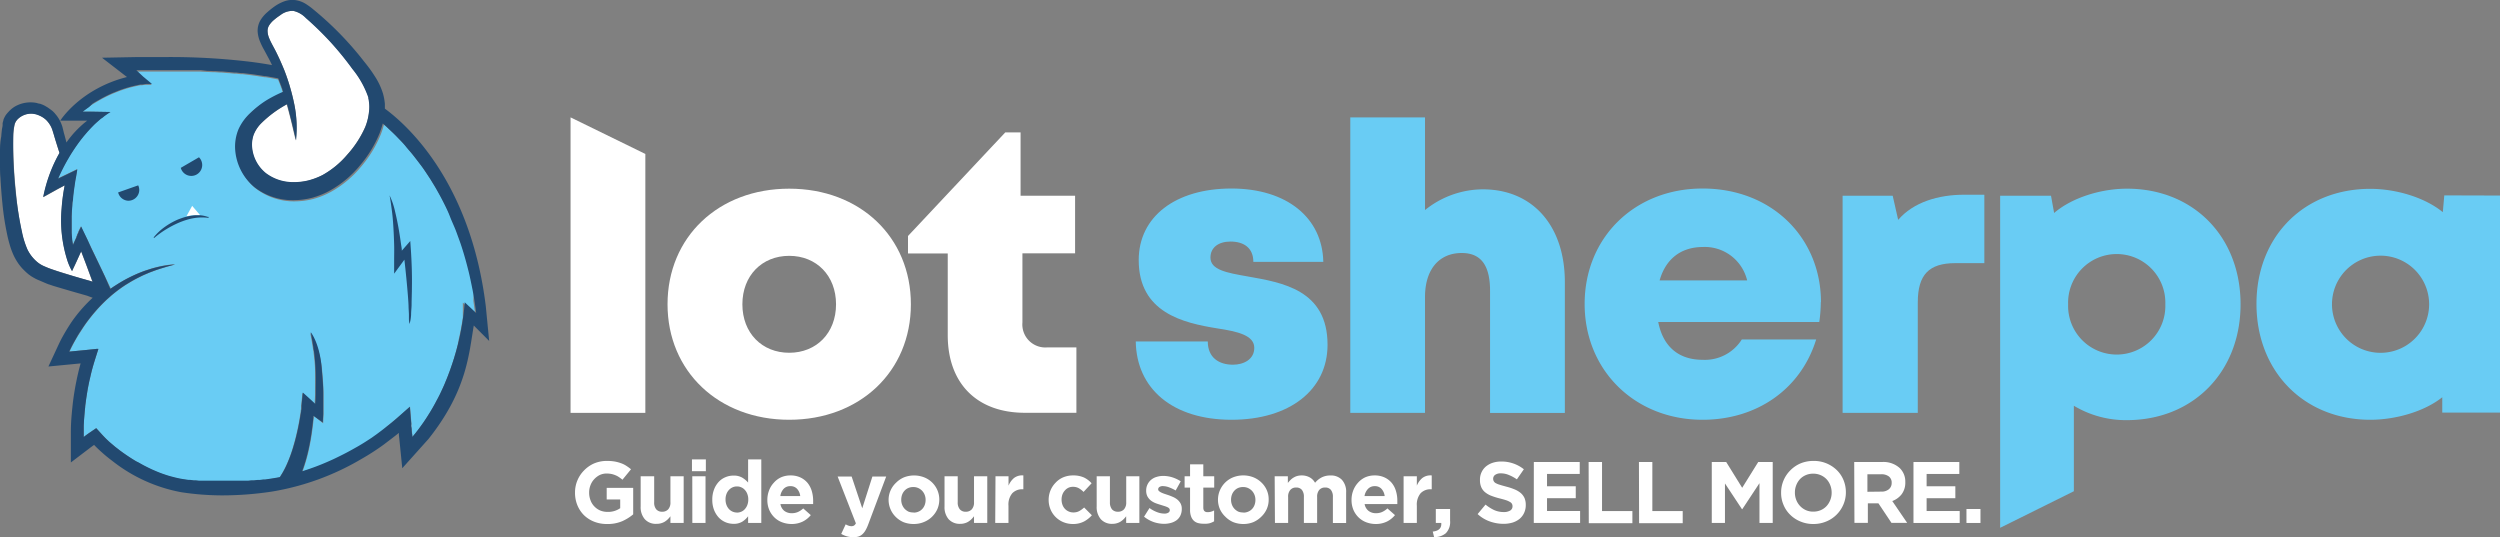 <svg xmlns="http://www.w3.org/2000/svg" viewBox="0 0 458.59 98.53"><rect x="0" y="0" width="458.59" height="98.53" fill="#808080" stroke="none"/><defs><style>.cls-1{fill:#fff;}.cls-2{fill:#69ccf4;}.cls-3{fill:none;}.cls-4{fill:#224970;}</style></defs><title>Logo-Icon-Light</title><g id="Layer_2" data-name="Layer 2"><g id="Layer_1-2" data-name="Layer 1"><g id="Logo-Icon-Light"><path class="cls-1" d="M111.35,96.12a6.27,6.27,0,0,1-2.38-.43,5.62,5.62,0,0,1-1.86-1.2,5.55,5.55,0,0,1-1.2-1.82,6,6,0,0,1-.43-2.3v0a5.72,5.72,0,0,1,1.66-4.08A5.81,5.81,0,0,1,109,85a6,6,0,0,1,2.35-.45,8.11,8.11,0,0,1,1.36.1,6.67,6.67,0,0,1,1.15.3,4.53,4.53,0,0,1,1,.48,8.76,8.76,0,0,1,.89.65L114.18,88a6.67,6.67,0,0,0-.64-.48,3.48,3.48,0,0,0-.66-.35,4.26,4.26,0,0,0-.74-.23,4.79,4.79,0,0,0-.88-.08,3,3,0,0,0-1.26.28,3.58,3.58,0,0,0-1,.76,3.34,3.34,0,0,0-.68,1.1,3.56,3.56,0,0,0-.25,1.35v0a3.8,3.8,0,0,0,.25,1.41,3.12,3.12,0,0,0,.7,1.13,3.23,3.23,0,0,0,1.07.75,3.51,3.51,0,0,0,1.36.26,3.88,3.88,0,0,0,2.32-.68v-1.6h-2.48V89.49h4.86v4.86a8.43,8.43,0,0,1-2,1.25A6.72,6.72,0,0,1,111.35,96.12Z"/><path class="cls-1" d="M120.42,96.09a2.7,2.7,0,0,1-2.14-.85,3.34,3.34,0,0,1-.76-2.33V87.37H120v4.76a1.9,1.9,0,0,0,.38,1.3,1.37,1.37,0,0,0,1.08.44,1.45,1.45,0,0,0,1.11-.44,1.81,1.81,0,0,0,.41-1.3V87.37h2.43v8.56h-2.43V94.7a5.72,5.72,0,0,1-.45.53,3.93,3.93,0,0,1-.55.44,2.6,2.6,0,0,1-.68.3A2.64,2.64,0,0,1,120.42,96.09Z"/><path class="cls-1" d="M126.93,84.27h2.55v2.16h-2.55Zm.06,3.1h2.43v8.56H127Z"/><path class="cls-1" d="M134.56,96.09a3.88,3.88,0,0,1-1.46-.29,3.71,3.71,0,0,1-1.24-.85,4.44,4.44,0,0,1-.87-1.39,5.08,5.08,0,0,1-.33-1.9v0a5.06,5.06,0,0,1,.33-1.89,4.31,4.31,0,0,1,.86-1.39,3.48,3.48,0,0,1,1.24-.85,3.71,3.71,0,0,1,1.47-.29,3.08,3.08,0,0,1,1.6.38,4.52,4.52,0,0,1,1.07.9V84.27h2.42V95.93h-2.42V94.7a4,4,0,0,1-1.08,1A3,3,0,0,1,134.56,96.09Zm.62-2.06a2,2,0,0,0,.81-.17,1.81,1.81,0,0,0,.65-.48,2.34,2.34,0,0,0,.45-.75,2.7,2.7,0,0,0,.17-1v0a2.69,2.69,0,0,0-.17-1,2.14,2.14,0,0,0-.45-.75,1.81,1.81,0,0,0-.65-.48,1.84,1.84,0,0,0-.81-.17,1.87,1.87,0,0,0-.81.17,2,2,0,0,0-.66.48,2.19,2.19,0,0,0-.45.74,2.66,2.66,0,0,0-.17,1v0a2.7,2.7,0,0,0,.17,1,2.34,2.34,0,0,0,.45.75,2,2,0,0,0,1.47.65Z"/><path class="cls-1" d="M145.23,96.12a4.94,4.94,0,0,1-1.78-.32,4,4,0,0,1-1.42-.91,4.26,4.26,0,0,1-.94-1.4,4.64,4.64,0,0,1-.33-1.79v0a4.73,4.73,0,0,1,.31-1.72,4.12,4.12,0,0,1,.87-1.42,3.88,3.88,0,0,1,1.33-1,4.2,4.2,0,0,1,1.72-.35,4.24,4.24,0,0,1,1.85.38,3.79,3.79,0,0,1,1.3,1,4.31,4.31,0,0,1,.77,1.49,6.33,6.33,0,0,1,.25,1.75c0,.09,0,.19,0,.3s0,.22,0,.33h-6a2,2,0,0,0,.72,1.26,2.21,2.21,0,0,0,1.37.42,2.72,2.72,0,0,0,1.09-.21,3.46,3.46,0,0,0,1-.67l1.39,1.23a4.54,4.54,0,0,1-1.47,1.18A4.63,4.63,0,0,1,145.23,96.12ZM146.79,91a2.29,2.29,0,0,0-.57-1.32,1.58,1.58,0,0,0-1.23-.5,1.63,1.63,0,0,0-1.24.49,2.46,2.46,0,0,0-.61,1.33Z"/><path class="cls-1" d="M156.49,98.53a3.83,3.83,0,0,1-1.18-.16,4.78,4.78,0,0,1-1-.43l.82-1.76a2.38,2.38,0,0,0,.51.24,1.49,1.49,0,0,0,.52.1.94.94,0,0,0,.51-.12A1.18,1.18,0,0,0,157,96l-3.35-8.59h2.57l1.95,5.83,1.86-5.83h2.53l-3.29,8.77a7.27,7.27,0,0,1-.51,1.11,3,3,0,0,1-.6.74,2,2,0,0,1-.75.41A3,3,0,0,1,156.49,98.53Z"/><path class="cls-1" d="M167.57,96.12a5.06,5.06,0,0,1-1.84-.34,4.55,4.55,0,0,1-1.46-1A4.4,4.4,0,0,1,163,91.7v0a4.22,4.22,0,0,1,.36-1.73,4.33,4.33,0,0,1,1-1.41,4.56,4.56,0,0,1,1.47-1,5.11,5.11,0,0,1,3.69,0,4.38,4.38,0,0,1,2.43,2.35,4.35,4.35,0,0,1,.35,1.73v0a4.4,4.4,0,0,1-.35,1.74,4.54,4.54,0,0,1-2.45,2.37A4.84,4.84,0,0,1,167.57,96.12Zm0-2.09a2.16,2.16,0,0,0,.94-.19,2,2,0,0,0,.69-.5,2.2,2.2,0,0,0,.44-.74,2.66,2.66,0,0,0,.15-.9v0a2.44,2.44,0,0,0-.16-.9,2.25,2.25,0,0,0-1.18-1.27,2.12,2.12,0,0,0-.91-.19,2.27,2.27,0,0,0-.93.18,2,2,0,0,0-.7.51,2.2,2.2,0,0,0-.44.74,2.66,2.66,0,0,0-.15.9v0a2.53,2.53,0,0,0,.16.91,2.41,2.41,0,0,0,.46.75,2.6,2.6,0,0,0,.71.52A2.29,2.29,0,0,0,167.6,94Z"/><path class="cls-1" d="M176.16,96.09a2.74,2.74,0,0,1-2.15-.85,3.38,3.38,0,0,1-.75-2.33V87.37h2.42v4.76a1.91,1.91,0,0,0,.39,1.3,1.35,1.35,0,0,0,1.08.44,1.45,1.45,0,0,0,1.11-.44,1.86,1.86,0,0,0,.41-1.3V87.37h2.43v8.56h-2.43V94.7a4.6,4.6,0,0,1-.46.53,3,3,0,0,1-.55.44,2.4,2.4,0,0,1-.67.3A2.64,2.64,0,0,1,176.16,96.09Z"/><path class="cls-1" d="M182.61,87.37H185v1.72a3.59,3.59,0,0,1,1-1.4,2.45,2.45,0,0,1,1.72-.48v2.54h-.12a2.49,2.49,0,0,0-1.91.73,3.2,3.2,0,0,0-.7,2.29v3.16h-2.43Z"/><path class="cls-1" d="M196.81,96.12a4.56,4.56,0,0,1-1.78-.35,4.32,4.32,0,0,1-2.34-2.36,4.49,4.49,0,0,1-.33-1.71v0a4.54,4.54,0,0,1,.33-1.72,4.43,4.43,0,0,1,.93-1.42,4.11,4.11,0,0,1,1.41-1,4.64,4.64,0,0,1,1.81-.35,4.79,4.79,0,0,1,2,.38,4.51,4.51,0,0,1,1.4,1.06l-1.48,1.59a4,4,0,0,0-.86-.68,2.14,2.14,0,0,0-1.09-.26,1.92,1.92,0,0,0-.84.18,2,2,0,0,0-.65.51,2.2,2.2,0,0,0-.44.74,2.66,2.66,0,0,0-.15.9v0a2.83,2.83,0,0,0,.15.93,2.16,2.16,0,0,0,.44.75,2,2,0,0,0,.69.5,2,2,0,0,0,.89.19,2.17,2.17,0,0,0,1.07-.25,4.69,4.69,0,0,0,.9-.66l1.42,1.43a5.32,5.32,0,0,1-1.42,1.13A4.34,4.34,0,0,1,196.81,96.12Z"/><path class="cls-1" d="M204.08,96.09a2.72,2.72,0,0,1-2.15-.85,3.38,3.38,0,0,1-.76-2.33V87.37h2.43v4.76a2,2,0,0,0,.38,1.3,1.39,1.39,0,0,0,1.09.44,1.45,1.45,0,0,0,1.11-.44,1.86,1.86,0,0,0,.41-1.3V87.37H209v8.56h-2.42V94.7a4.6,4.6,0,0,1-.46.53,3.42,3.42,0,0,1-.55.44,2.54,2.54,0,0,1-.67.3A2.68,2.68,0,0,1,204.08,96.09Z"/><path class="cls-1" d="M213.53,96.09a6.25,6.25,0,0,1-1.86-.31,6.09,6.09,0,0,1-1.81-1l1-1.59a5.68,5.68,0,0,0,1.4.76,3.76,3.76,0,0,0,1.3.26,1.3,1.3,0,0,0,.77-.18.52.52,0,0,0,.25-.46v0a.49.49,0,0,0-.14-.34,1.23,1.23,0,0,0-.39-.24,5.36,5.36,0,0,0-.57-.2l-.67-.21c-.3-.09-.6-.19-.91-.31a3.53,3.53,0,0,1-.82-.48,2.52,2.52,0,0,1-.6-.73,2.26,2.26,0,0,1-.23-1.05v0a2.5,2.5,0,0,1,.25-1.15,2.57,2.57,0,0,1,.67-.86,2.76,2.76,0,0,1,1-.52,4,4,0,0,1,1.22-.18,5.69,5.69,0,0,1,1.66.26,6.41,6.41,0,0,1,1.54.73l-.93,1.68a7.78,7.78,0,0,0-1.25-.59,3.3,3.3,0,0,0-1.07-.21,1.07,1.07,0,0,0-.67.17.5.5,0,0,0-.22.42v0a.43.43,0,0,0,.14.31,1.76,1.76,0,0,0,.39.26,4.15,4.15,0,0,0,.55.23l.66.22a9.39,9.39,0,0,1,.91.35,3.54,3.54,0,0,1,.83.48,2.45,2.45,0,0,1,.61.71,2,2,0,0,1,.24,1v0a2.77,2.77,0,0,1-.25,1.24,2.33,2.33,0,0,1-.69.86,3.19,3.19,0,0,1-1.05.5A4.85,4.85,0,0,1,213.53,96.09Z"/><path class="cls-1" d="M220.78,96.07a3.94,3.94,0,0,1-1-.12,1.85,1.85,0,0,1-.78-.42,2,2,0,0,1-.51-.79,3.4,3.4,0,0,1-.19-1.24V89.44h-1V87.37h1V85.18h2.43v2.19h2v2.07h-2v3.67q0,.84.78.84a2.4,2.4,0,0,0,1.2-.32v2a3.62,3.62,0,0,1-.85.36A3.78,3.78,0,0,1,220.78,96.07Z"/><path class="cls-1" d="M228.07,96.12a5,5,0,0,1-1.84-.34,4.55,4.55,0,0,1-1.46-1,4.45,4.45,0,0,1-1-1.4,4.38,4.38,0,0,1-.35-1.73v0a4.45,4.45,0,0,1,2.8-4.1,5.11,5.11,0,0,1,3.69,0,4.53,4.53,0,0,1,1.46.94,4.3,4.3,0,0,1,1,1.41,4.18,4.18,0,0,1,.35,1.73v0a4.23,4.23,0,0,1-.35,1.74,4.44,4.44,0,0,1-1,1.41,4.73,4.73,0,0,1-1.47,1A4.84,4.84,0,0,1,228.07,96.12Zm0-2.09a2.12,2.12,0,0,0,.93-.19,2.08,2.08,0,0,0,.7-.5,2.2,2.2,0,0,0,.44-.74,2.66,2.66,0,0,0,.15-.9v0a2.44,2.44,0,0,0-.16-.9,2.41,2.41,0,0,0-.46-.75,2.45,2.45,0,0,0-.72-.52,2.12,2.12,0,0,0-.91-.19,2.32,2.32,0,0,0-.94.18,2.07,2.07,0,0,0-.69.51,2.2,2.2,0,0,0-.44.74,2.66,2.66,0,0,0-.15.9v0a2.53,2.53,0,0,0,.16.91,2.23,2.23,0,0,0,.46.75,2.46,2.46,0,0,0,.71.52A2.26,2.26,0,0,0,228.1,94Z"/><path class="cls-1" d="M233.82,87.37h2.42v1.22a5.53,5.53,0,0,1,.46-.52,2.59,2.59,0,0,1,.55-.44,2.82,2.82,0,0,1,.68-.31,3.11,3.11,0,0,1,.84-.11,3,3,0,0,1,1.46.35,2.5,2.5,0,0,1,1,1,3.93,3.93,0,0,1,1.24-1,3.45,3.45,0,0,1,1.57-.34,2.76,2.76,0,0,1,2.12.8,3.25,3.25,0,0,1,.77,2.34v5.58h-2.43V91.16a2,2,0,0,0-.36-1.29,1.29,1.29,0,0,0-1.06-.44,1.35,1.35,0,0,0-1.08.44,1.88,1.88,0,0,0-.39,1.29v4.77h-2.43V91.16a2,2,0,0,0-.36-1.29,1.29,1.29,0,0,0-1.06-.44,1.34,1.34,0,0,0-1.07.44,1.83,1.83,0,0,0-.4,1.29v4.77h-2.42Z"/><path class="cls-1" d="M252.39,96.12a4.94,4.94,0,0,1-1.78-.32,4.12,4.12,0,0,1-1.42-.91,4.26,4.26,0,0,1-.94-1.4,4.64,4.64,0,0,1-.33-1.79v0a4.73,4.73,0,0,1,.31-1.72,4.45,4.45,0,0,1,.87-1.42,4,4,0,0,1,1.33-1,4.2,4.2,0,0,1,1.72-.35,4.24,4.24,0,0,1,1.85.38,3.79,3.79,0,0,1,1.3,1,4.15,4.15,0,0,1,.77,1.49,6,6,0,0,1,.25,1.75c0,.09,0,.19,0,.3s0,.22,0,.33h-6a2,2,0,0,0,.73,1.26,2.16,2.16,0,0,0,1.36.42,2.68,2.68,0,0,0,1.09-.21,3.46,3.46,0,0,0,1-.67l1.39,1.23a4.54,4.54,0,0,1-1.47,1.18A4.6,4.6,0,0,1,252.39,96.12ZM254,91a2.37,2.37,0,0,0-.58-1.32,1.58,1.58,0,0,0-1.23-.5,1.64,1.64,0,0,0-1.24.49A2.46,2.46,0,0,0,250.3,91Z"/><path class="cls-1" d="M257.47,87.37h2.43v1.72a3.57,3.57,0,0,1,1-1.4,2.48,2.48,0,0,1,1.73-.48v2.54h-.13a2.49,2.49,0,0,0-1.91.73,3.25,3.25,0,0,0-.69,2.29v3.16h-2.43Z"/><path class="cls-1" d="M262.82,97.51c1.12-.12,1.64-.64,1.56-1.58h-1V93.37H266v2.16a2.93,2.93,0,0,1-.77,2.27,3.16,3.16,0,0,1-2.17.72Z"/><path class="cls-1" d="M275.79,96.09a7.5,7.5,0,0,1-2.51-.44,6.51,6.51,0,0,1-2.23-1.35l1.45-1.74a7.61,7.61,0,0,0,1.57,1,4.31,4.31,0,0,0,1.77.37,2.23,2.23,0,0,0,1.19-.28.89.89,0,0,0,.42-.78v0a.93.93,0,0,0-.09-.42.86.86,0,0,0-.34-.35,4,4,0,0,0-.68-.32c-.3-.1-.68-.21-1.15-.33a12.81,12.81,0,0,1-1.54-.47,4.11,4.11,0,0,1-1.16-.63,2.51,2.51,0,0,1-.75-.93,3.2,3.2,0,0,1-.26-1.39v0a3.13,3.13,0,0,1,1.08-2.45,3.86,3.86,0,0,1,1.23-.68,5,5,0,0,1,1.58-.24,6.53,6.53,0,0,1,2.26.37,6.44,6.44,0,0,1,1.9,1.05l-1.28,1.85a7.65,7.65,0,0,0-1.47-.8,3.72,3.72,0,0,0-1.44-.3,1.72,1.72,0,0,0-1.08.28.85.85,0,0,0-.36.69v0a.89.89,0,0,0,.48.83,3.74,3.74,0,0,0,.75.3c.31.1.71.21,1.19.34a10.68,10.68,0,0,1,1.51.5,4.39,4.39,0,0,1,1.13.67,2.69,2.69,0,0,1,.69.92,3.19,3.19,0,0,1,.23,1.26v0a3.32,3.32,0,0,1-.31,1.48,3.1,3.1,0,0,1-.84,1.09,3.89,3.89,0,0,1-1.28.67A5.79,5.79,0,0,1,275.79,96.09Z"/><path class="cls-1" d="M281.36,84.75h8.42v2.19h-6V89.2h5.27v2.19h-5.27v2.35h6.07v2.19h-8.5Z"/><path class="cls-1" d="M291.41,84.75h2.46v9h5.57v2.22h-8Z"/><path class="cls-1" d="M300.64,84.75h2.46v9h5.57v2.22h-8Z"/><path class="cls-1" d="M314,84.75h2.65l2.93,4.73,2.94-4.73h2.66V95.93h-2.43v-7.3l-3.15,4.77h-.06l-3.12-4.72v7.25H314Z"/><path class="cls-1" d="M332.64,96.12a6,6,0,0,1-2.38-.46,5.74,5.74,0,0,1-1.87-1.23,5.33,5.33,0,0,1-1.23-1.82,5.56,5.56,0,0,1-.44-2.24v0a5.65,5.65,0,0,1,.45-2.25,5.73,5.73,0,0,1,1.23-1.83A5.88,5.88,0,0,1,330.29,85a6.2,6.2,0,0,1,2.39-.45,6,6,0,0,1,4.25,1.68,5.42,5.42,0,0,1,1.23,1.82,5.82,5.82,0,0,1,.44,2.25v0a5.6,5.6,0,0,1-.45,2.24,5.77,5.77,0,0,1-1.23,1.84A5.7,5.7,0,0,1,335,95.66,6,6,0,0,1,332.64,96.12Zm0-2.27a3.36,3.36,0,0,0,1.35-.27,3.14,3.14,0,0,0,1.07-.75,3.49,3.49,0,0,0,.68-1.11,3.56,3.56,0,0,0,.25-1.35v0a3.65,3.65,0,0,0-.25-1.36,3.42,3.42,0,0,0-.7-1.12,3.33,3.33,0,0,0-2.44-1,3.28,3.28,0,0,0-2.42,1,3.49,3.49,0,0,0-.68,1.11,3.56,3.56,0,0,0-.25,1.35v0a3.65,3.65,0,0,0,.25,1.36,3.37,3.37,0,0,0,.7,1.11,3.26,3.26,0,0,0,1.07.76A3.2,3.2,0,0,0,332.68,93.85Z"/><path class="cls-1" d="M340.13,84.75h5.11a4.42,4.42,0,0,1,3.26,1.13,3.45,3.45,0,0,1,1,2.56v0a3.52,3.52,0,0,1-.66,2.21,3.88,3.88,0,0,1-1.73,1.26l2.73,4h-2.88l-2.39-3.58h-1.94v3.58h-2.46Zm4.95,5.43a2.07,2.07,0,0,0,1.4-.43A1.45,1.45,0,0,0,347,88.6v0a1.41,1.41,0,0,0-.51-1.2A2.24,2.24,0,0,0,345,87h-2.45v3.21Z"/><path class="cls-1" d="M351,84.75h8.41v2.19h-6V89.2h5.27v2.19h-5.27v2.35h6.07v2.19H351Z"/><path class="cls-1" d="M360.72,93.37h2.57v2.56h-2.57Z"/><path class="cls-1" d="M104.66,21.53l13.72,6.71V75.73H104.66Z"/><path class="cls-1" d="M122.45,55.82c0-12.34,9.34-21.21,22.32-21.21s22.32,8.87,22.32,21.21S157.71,77,144.77,77,122.45,68.12,122.45,55.82Zm22.32,8.89c5,0,8.59-3.63,8.59-8.89s-3.59-8.89-8.59-8.89-8.59,3.63-8.59,8.89,3.59,8.89,8.59,8.89Z"/><path class="cls-1" d="M197.45,63.72v12H188c-8.8,0-14.15-5.39-14.15-14.23v-15h-7.29v-3.2l17.84-19h2.81V35.91h10V46.47h-9.66V59.14a4.22,4.22,0,0,0,4.61,4.58Z"/><path class="cls-2" d="M225.92,77c-10.86,0-17.45-5.73-17.58-14.36h13.21c0,2.92,2,4.26,4.62,4.26,2,0,3.91-1,3.91-3.09,0-2.29-3-3-6.84-3.58-6.17-1-14.36-2.86-14.36-12.52,0-8,6.8-13.13,17-13.13s16.7,5.39,16.86,13.46H229.91c0-2.54-1.71-3.73-4.2-3.73-2.19,0-3.67,1.09-3.67,2.94,0,2.26,3,2.79,6.83,3.46,6.29,1.12,14.65,2.43,14.65,12.53,0,8.32-7,13.76-17.61,13.76Z"/><path class="cls-2" d="M287.05,51.75v24H273.33V53.34c0-4.59-1.61-6.93-5.19-6.93-4.15,0-6.74,3-6.74,8.06V75.73H247.69V21.53H261.4v17A17,17,0,0,1,272,34.73C281.17,34.73,287.05,41.43,287.05,51.75Z"/><path class="cls-2" d="M334,55.44a26.46,26.46,0,0,1-.28,3.63H304.18c.9,4.57,3.8,6.93,8.13,6.93a8,8,0,0,0,7.2-3.73h13.64C330.35,71.36,322.3,77,312.31,77c-12.42,0-21.63-9.08-21.63-21.24s9.13-21.18,21.63-21.18c12.83,0,21.72,9.15,21.72,20.83Zm-29.61-4h16.1a8,8,0,0,0-8.21-6.13C308.31,45.35,305.53,47.52,304.42,51.48Z"/><path class="cls-2" d="M364,35.72V48.27h-5.32c-4.86,0-6.89,2.13-6.89,7.21V75.73H338V35.91h9.19l1,4.42c2.81-3.25,7.37-4.61,12.11-4.61Z"/><path class="cls-2" d="M411,55.82c0,12.4-8.7,21.25-20.88,21.25a18.57,18.57,0,0,1-9.7-2.64V90.11L366.9,96.82V35.91h9.33l.57,3.16c3.28-2.83,8.63-4.46,13.36-4.46C402.34,34.61,411,43.41,411,55.82Zm-13.8,0a8.92,8.92,0,1,0-17.83,0,8.92,8.92,0,1,0,17.83,0Z"/><path class="cls-2" d="M458.59,35.87V75.69H448l0-2.82C444.69,75.51,439.42,77,434.8,77c-12.18,0-20.88-8.88-20.88-21.25s8.7-21.11,20.88-21.11c4.69,0,10,1.57,13.3,4.28l.27-3.08Zm-13,19.94a8.91,8.91,0,1,0-17.82,0,8.91,8.91,0,1,0,17.82,0Z"/><path class="cls-2" d="M79.08,75.35c.08-.15.16-.29.25-.43h0l.24-.43.27-.48.32-.61c.15-.27.28-.55.41-.82.06-.1.11-.21.16-.31.13-.28.26-.55.38-.82l.15-.32c.11-.25.22-.49.32-.73l.15-.37.23-.56c.1-.25.2-.5.29-.74,0-.07,0-.13.07-.19l.27-.73.09-.26.24-.71a1.42,1.42,0,0,0,.07-.22c.06-.16.11-.32.16-.48s0-.16.08-.24.09-.32.14-.48l.06-.21c.14-.45.26-.89.37-1.32l.06-.2c0-.15.07-.3.11-.45A1.74,1.74,0,0,0,84,63c0-.14.07-.29.11-.43s0-.13,0-.19.1-.4.14-.59c.07-.35.14-.68.21-1s.12-.63.17-.93.11-.58.15-.86l.06-.4.06-.37v-.12a1.85,1.85,0,0,0,0-.23v-.13l0-.2,0-.13a.88.88,0,0,1,0-.17v-.13a1,1,0,0,0,0-.16v-.12l0-.14v-.34l0-.12V55.5h0l2.26,2.12c-.09-.74-.19-1.47-.3-2.18S87,54,86.85,53.32s-.27-1.37-.41-2-.3-1.32-.47-2c-.4-1.6-.85-3.13-1.34-4.59-.13-.36-.26-.73-.39-1.08s-.35-1-.54-1.46c-.32-.82-.65-1.61-1-2.38-.09-.19-.17-.39-.26-.58s-.23-.5-.35-.74L82,38.31c-.11-.24-.23-.48-.35-.72-.36-.72-.72-1.42-1.1-2.09-.24-.44-.49-.88-.74-1.3L79.06,33c-.26-.4-.51-.79-.77-1.17s-.51-.76-.77-1.12q-.76-1.08-1.53-2c-.13-.16-.25-.32-.38-.47h0l-.34-.41-.08-.1,0,0a3.47,3.47,0,0,0-.25-.29l0-.06-.05-.06-.33-.38q-.73-.84-1.44-1.56c-.34-.36-.68-.69-1-1l0,0-.63-.59-.29-.26,0,0-.24-.21,0,0-.26-.22h0l-.27-.23h0a16.63,16.63,0,0,1-.57,1.77,21.84,21.84,0,0,1-3.62,5.94,19.51,19.51,0,0,1-5.38,4.53,14.84,14.84,0,0,1-3.36,1.38,14,14,0,0,1-3.65.45,11.42,11.42,0,0,1-7-2.42,9.84,9.84,0,0,1-3.48-6.7,8.33,8.33,0,0,1,.59-3.87A9.05,9.05,0,0,1,46,20.66a17.4,17.4,0,0,1,2.83-2.06,24.53,24.53,0,0,1,3-1.54l.07,0-.18-.59q-.34-1-.72-1.89l-.26-.05c-.65-.13-1.31-.25-2-.36l-.21,0c-1-.16-1.89-.3-2.84-.42l-1.17-.14-.35,0-.85-.1-.36,0-1-.1h-.15l-1.16-.1-.33,0-.87-.06-.37,0-1-.05H38l-1.17-.06h-.3l-.89,0h-.38l-.9,0H34l-1.17,0H27.34l-2.39,0h0l1.29,1.08,1.62,1.35h-1l-.14,0H26.7l-.22,0-.42.07-.34,0-.94.2-.63.15c-.51.13-1.06.29-1.64.49-.28.09-.57.2-.86.31l-.32.13-.65.26-.45.2-.69.33-.71.36c-.28.15-.56.3-.84.47s-.64.38-1,.59l-.81.53c-.37.26-.75.54-1.13.83l1.66,0,3.44.06h0l0,0h0l-.13.08h0l-.07.05,0,0-.11.07-.31.21-.32.23-.21.16-.05.05-.35.27-.05,0-.21.18-.29.25-.07.06-.31.28,0,0-.24.22-.18.17-.53.54-.18.19-.47.51c-.19.22-.39.44-.58.68s-.27.32-.4.49c-.27.33-.54.69-.81,1.06l-.41.58-.41.61-.42.65c-.16.27-.33.54-.49.82l-.2.34a36.28,36.28,0,0,0-1.72,3.42l.21-.1,3.31-1.6-.19,1.17c-.06.31-.11.61-.17.92s-.11.71-.16,1.07l-.12.83c0,.28-.07.56-.1.83,0,0,0,.07,0,.1,0,.31-.07.63-.1.95s0,.51-.07.76l-.06.93a1.48,1.48,0,0,0,0,.21c0,.31,0,.62-.05.94,0,.15,0,.31,0,.47,0,.79,0,1.57,0,2.36q0,.47.06.93c0,.24,0,.47.07.7s.06.47.1.7l.59-1.28.06-.11,0-.08,0-.07.13-.27,0-.08.21-.41,0-.08.12-.25.09-.19.19-.38.05-.12,0-.08.53,1.11L16,43.87l.75,1.58,1.92,4,.58,1.22,1.06,2.23h0l.06,0,.57-.39.58-.37c.39-.25.78-.48,1.18-.71l.45-.25h0l.61-.31h0l.77-.38.62-.28c.52-.22,1.05-.43,1.59-.62l1-.32q.43-.13.87-.24c.59-.15,1.18-.28,1.77-.37l.51-.08h0l.55-.06.15,0h0l.59,0h0l-.74.19h0l-.9.25-.52.16c-.57.17-1.14.35-1.7.56l-.83.31-.82.35-.47.21-.43.21-.3.15-.37.19c-.4.21-.8.43-1.18.66l-.76.46A25.35,25.35,0,0,0,21,53.77c-.23.19-.46.37-.68.57l-.66.59c-.43.4-.84.81-1.25,1.24s-.79.86-1.17,1.31-.74.9-1.09,1.37-.69.94-1,1.43-.64,1-.94,1.48-.58,1-.85,1.52-.41.81-.6,1.22L16,64.18,17.7,64l.35,0h0L17.7,65.1l-.29.92c-.22.71-.43,1.42-.61,2.13-.11.44-.21.88-.31,1.32-.07.28-.13.56-.19.85l-.21,1.09-.18,1.1c-.06.37-.11.73-.16,1.1s-.09.74-.13,1.11c-.08.74-.14,1.48-.2,2.22l-.06,1.11c0,.37,0,.74,0,1.11s0,.64,0,1l0,0c.33-.24.64-.48,1-.74l1.29-.88,1.12,1.23.15.16.18.19.38.39h0L20,81l.27.25.85.72.89.69a34.76,34.76,0,0,0,3,2l.35.21.71.4.35.19.73.37.73.35.74.32a22.84,22.84,0,0,0,2.67.94l.77.2c.52.13,1,.24,1.58.32l.94.14.31,0,.64.08.37,0,.58.06.4,0,.56,0,.41,0,.55,0,.42,0,.55,0h2.93l.59,0,.47,0,.59,0,.46,0,.6,0,.45,0,.61-.06.44,0,.63-.07.41,0,.69-.09.34,0,1-.15.82-.13.07,0,.79-.14h0l.12-.17.11-.18.23-.37a16.51,16.51,0,0,0,.81-1.57,25.7,25.7,0,0,0,1.26-3.45c.36-1.2.65-2.42.9-3.66.12-.61.24-1.24.33-1.86.05-.31.1-.62.14-.93,0-.16.05-.32.07-.47l0-.23,0-.22h0l.24-2.4,1.62,1.49.64.6v-.14c0-.62.06-1.24.07-1.86,0-1.25,0-2.5,0-3.74s-.12-2.49-.28-3.72c0-.3-.09-.61-.14-.91l-.15-.92c-.05-.31-.1-.61-.16-.92s-.11-.62-.17-.94c0,0,1.78,2.17,2.23,7.32.11,1.28.2,2.55.23,3.83,0,.64,0,1.28,0,1.92,0,.32,0,.64,0,1,0,.16,0,.32,0,.48l0,.25v.24h0l-.08,1.59L57.57,76.3a2.29,2.29,0,0,0,0,.25c-.07.66-.14,1.32-.23,2-.17,1.32-.39,2.64-.69,4a29.77,29.77,0,0,1-1.15,3.93v0l.07,0,.41-.13.24-.08.37-.12.08,0,.23-.08.27-.09.19-.07.11,0,.33-.12.19-.08.18-.06.34-.13.12,0,.2-.08.41-.17.06,0,.19-.08.65-.28c.48-.21,1-.42,1.43-.65.63-.3,1.26-.61,1.87-.93s1.23-.66,1.83-1c1-.58,2-1.19,3-1.85l.94-.67.92-.69L71,78.2c.6-.47,1.19-1,1.77-1.45l2.45-2.16.26,3.13c0,.18,0,.37,0,.55s.05.44.07.65l.06.61c0,.2,0,.4.07.6l.3-.37.43-.53a1.84,1.84,0,0,1,.17-.22c.32-.42.63-.84.93-1.27.08-.1.15-.21.22-.31l.47-.7q.3-.45.57-.9Z"/><path class="cls-1" d="M67.62,18a.83.83,0,0,1,0-.15,17,17,0,0,0-2.91-5.21,57.47,57.47,0,0,0-4-4.92,58,58,0,0,0-4.56-4.45A4.62,4.62,0,0,0,53.83,2a3.6,3.6,0,0,0-2.39.77,11.73,11.73,0,0,0-1.2.9,4.35,4.35,0,0,0-.88,1,1.93,1.93,0,0,0-.28,1.07A3.68,3.68,0,0,0,49.37,7c.35.89.94,1.82,1.43,2.83.41.83.79,1.68,1.15,2.55.07.16.14.32.2.48.27.69.52,1.4.75,2.11A39.48,39.48,0,0,1,54,19.21a21.31,21.31,0,0,1,.25,6.57c-.27-1.07-.51-2.12-.76-3.17s-.52-2.08-.8-3.11l-.09-.34a20.61,20.61,0,0,0-4.67,3.44,6.21,6.21,0,0,0-1.46,2.2,5.55,5.55,0,0,0-.25,2.51,6.88,6.88,0,0,0,2.48,4.48,8.25,8.25,0,0,0,5,1.67,11,11,0,0,0,2.79-.31,12.64,12.64,0,0,0,2.64-1,16.44,16.44,0,0,0,4.55-3.76,18.92,18.92,0,0,0,3.26-5,10.4,10.4,0,0,0,.74-2.53h0A7.25,7.25,0,0,0,67.62,18Z"/><path class="cls-3" d="M86.85,53.32c.13.68.25,1.39.36,2.1C87.1,54.71,87,54,86.85,53.32Z"/><path class="cls-3" d="M32.13,48.52c-.55.14-1.1.28-1.64.44.54-.16,1.09-.3,1.64-.44Z"/><path class="cls-3" d="M81.58,70.4c-.1.24-.21.48-.32.73C81.37,70.88,81.48,70.64,81.58,70.4Z"/><path class="cls-3" d="M82.59,67.81c-.26.73-.54,1.47-.86,2.22C82.05,69.28,82.33,68.54,82.59,67.81Z"/><path class="cls-3" d="M19.63,54.93l.66-.59-.66.59a29.17,29.17,0,0,0-2.42,2.55A29.17,29.17,0,0,1,19.63,54.93Z"/><polygon class="cls-3" points="17.7 64.01 18.05 63.98 18.05 63.98 17.7 64.01"/><path class="cls-3" d="M86.44,51.29c.14.66.28,1.34.41,2C86.72,52.63,86.58,52,86.44,51.29Z"/><path class="cls-3" d="M77.74,77.43c-.07.1-.14.21-.22.31C77.6,77.64,77.67,77.53,77.74,77.43Z"/><path class="cls-3" d="M20.34,53l.57-.39-.57.39Z"/><polygon class="cls-3" points="19.23 50.7 19.23 50.7 20.29 52.93 20.29 52.93 19.23 50.7"/><path class="cls-3" d="M81.11,71.45c-.29.65-.61,1.3-1,2C80.5,72.75,80.82,72.1,81.11,71.45Z"/><path class="cls-3" d="M78.78,75.83q-.27.45-.57.9Q78.51,76.28,78.78,75.83Z"/><path class="cls-3" d="M79.06,33l.76,1.25Z"/><path class="cls-3" d="M76.59,79a1.84,1.84,0,0,0-.17.22A1.84,1.84,0,0,1,76.59,79Z"/><path class="cls-3" d="M21.14,81.92l.89.69a34.76,34.76,0,0,0,3,2,34.76,34.76,0,0,1-3-2Z"/><path class="cls-3" d="M79.82,34.2c.25.42.5.86.74,1.3C80.32,35.06,80.07,34.62,79.82,34.2Z"/><path class="cls-3" d="M48.81,14.15c.65.11,1.31.23,2,.36C50.12,14.38,49.46,14.26,48.81,14.15Z"/><path class="cls-3" d="M86,49.33c.17.64.32,1.29.47,2C86.29,50.62,86.14,50,86,49.33Z"/><path class="cls-3" d="M72,24.24l0,0Z"/><path class="cls-3" d="M16.49,69.47c-.07.28-.13.56-.19.85q-.23,1.09-.39,2.19.16-1.1.39-2.19C16.36,70,16.42,69.75,16.49,69.47Z"/><path class="cls-3" d="M17.7,65.1l-.29.92c-.22.71-.43,1.42-.61,2.13.18-.71.39-1.42.61-2.13Z"/><path class="cls-3" d="M15.75,73.61c0,.37-.09.74-.13,1.11-.08.74-.14,1.48-.2,2.22.06-.74.12-1.48.2-2.22C15.66,74.35,15.71,74,15.75,73.61Z"/><path class="cls-3" d="M81.66,37.59c.36.72.71,1.46,1,2.23C82.37,39.05,82,38.31,81.66,37.59Z"/><path class="cls-3" d="M83.7,42.2c.19.48.37,1,.54,1.46C84.07,43.16,83.89,42.68,83.7,42.2Z"/><path class="cls-3" d="M72.73,76.75c-.58.5-1.17,1-1.77,1.45.6-.47,1.19-1,1.77-1.45l2.45-2.16h0Z"/><path class="cls-3" d="M42.31,88.46h0Z"/><path class="cls-3" d="M34.59,88.07l-.94-.14Z"/><path class="cls-3" d="M43.37,88.42l-.47,0Z"/><path class="cls-3" d="M40.94,88.48h0Z"/><path class="cls-3" d="M20,81l-.52-.49Z"/><path class="cls-3" d="M26.08,85.24l-.71-.4Z"/><path class="cls-3" d="M27.16,85.8l-.73-.37Z"/><path class="cls-3" d="M39.38,88.45l-.55,0Z"/><path class="cls-3" d="M35.54,88.18l-.64-.08Z"/><path class="cls-3" d="M37.45,88.35l-.56,0Z"/><path class="cls-3" d="M40.36,88.47h0Z"/><path class="cls-3" d="M36.49,88.28l-.58-.06Z"/><path class="cls-3" d="M23.87,51.76c.38-.23.78-.45,1.18-.66C24.65,51.31,24.25,51.53,23.87,51.76Z"/><path class="cls-3" d="M47.56,88.08l-.41,0Z"/><path class="cls-3" d="M16.12,58.85c.35-.47.71-.92,1.09-1.37C16.83,57.93,16.47,58.38,16.12,58.85Z"/><path class="cls-3" d="M21,53.77a25.35,25.35,0,0,1,2.14-1.55A25.35,25.35,0,0,0,21,53.77Z"/><path class="cls-3" d="M44.42,88.36l-.46,0Z"/><path class="cls-3" d="M48.59,88l-.34,0Z"/><path class="cls-3" d="M75.56,78.92c0-.21,0-.43-.07-.65C75.52,78.49,75.54,78.71,75.56,78.92Z"/><path class="cls-3" d="M27.69,49.33l-1,.32Z"/><path class="cls-3" d="M19.48,80.45h0l-.38-.39Z"/><path class="cls-3" d="M45.47,88.29l-.45,0Z"/><path class="cls-3" d="M12.71,64.5c.19-.41.39-.82.6-1.22C13.1,63.68,12.9,64.09,12.71,64.5Z"/><path class="cls-3" d="M46.52,88.19l-.44,0Z"/><path class="cls-3" d="M15.1,60.28c.33-.49.67-1,1-1.43C15.77,59.32,15.43,59.79,15.1,60.28Z"/><path class="cls-3" d="M16.45,23.61l.18-.19Z"/><path class="cls-3" d="M16.21,19.55,17,19Z"/><path class="cls-3" d="M18,18.43c.28-.17.56-.32.84-.47C18.55,18.11,18.27,18.26,18,18.43Z"/><path class="cls-3" d="M21.33,16.81l.32-.13Z"/><path class="cls-3" d="M18.48,21.69l.05,0Z"/><path class="cls-3" d="M18.88,21.38l.05-.05Z"/><path class="cls-3" d="M30.41,12.81h0Z"/><path class="cls-3" d="M17.58,22.49l0,0Z"/><path class="cls-3" d="M32.85,12.83l1.17,0Z"/><path class="cls-3" d="M31.66,12.81h0Z"/><path class="cls-3" d="M30,12.81h0Z"/><path class="cls-3" d="M27.34,12.82h0Z"/><path class="cls-3" d="M14.14,43.05l0,.08Z"/><path class="cls-3" d="M45.76,13.69c1,.12,1.89.26,2.84.42C47.65,14,46.71,13.81,45.76,13.69Z"/><path class="cls-3" d="M12.46,29c.16-.28.33-.55.49-.82C12.79,28.46,12.62,28.73,12.46,29Z"/><path class="cls-3" d="M14.78,41.74l-.19.38Z"/><path class="cls-3" d="M17.16,22.88l.18-.17Z"/><path class="cls-3" d="M38.41,88.41l-.55,0Z"/><path class="cls-3" d="M15.4,24.8c.19-.24.39-.46.58-.68C15.79,24.34,15.59,24.56,15.4,24.8Z"/><path class="cls-3" d="M13.78,26.93l.41-.58Z"/><path class="cls-3" d="M13,28.19l.42-.65Z"/><path class="cls-3" d="M14.38,42.56l0,.08Z"/><path class="cls-3" d="M13,42.61q0,.47.06.93c0,.24,0,.47.07.7,0-.23-.05-.46-.07-.7S13,42.92,13,42.61Z"/><path class="cls-3" d="M39.5,13.09l.87.06Z"/><path class="cls-3" d="M12.26,29.35a36.28,36.28,0,0,0-1.72,3.42l.21-.1-.21.1A36.28,36.28,0,0,1,12.26,29.35Z"/><path class="cls-3" d="M36.78,12.94,38,13Z"/><path class="cls-3" d="M35.59,12.89l.89,0Z"/><path class="cls-3" d="M40.7,13.17l1.16.1Z"/><path class="cls-3" d="M13.54,34.23c-.09.59-.16,1.17-.23,1.76,0,.31-.07.63-.1.95,0-.32.07-.64.1-.95C13.38,35.4,13.45,34.82,13.54,34.23Z"/><path class="cls-3" d="M38.18,13l1,.05Z"/><path class="cls-3" d="M44.59,13.55l1.17.14Z"/><path class="cls-3" d="M82.68,67.55a46.78,46.78,0,0,0,2.57-12.07l2.26,2.12h0l-2.26-2.12A46.78,46.78,0,0,1,82.68,67.55Z"/><path class="cls-3" d="M43.39,13.41l.85.1Z"/><path class="cls-3" d="M42,13.28l1,.1Z"/><polygon class="cls-3" points="26.24 13.94 24.95 12.86 24.95 12.86 24.95 12.86 26.24 13.94 27.86 15.29 27.86 15.29 26.24 13.94"/><path class="cls-3" d="M13.26,44.94l.59-1.28.06-.11-.06.11Z"/><path class="cls-3" d="M34.31,12.86l.9,0Z"/><polygon class="cls-3" points="16.73 45.45 18.65 49.48 18.65 49.48 16.73 45.45"/><path class="cls-3" d="M14.78,41.74l.09-.2.53,1.11-.53-1.11Z"/><path class="cls-1" d="M15.82,48.59l-.63-1.66-.31-.82-.1.2L14,48.08l-.26.56-.31.65-.2.44a10.31,10.31,0,0,1-.91-2.11,24.16,24.16,0,0,1-1-9.39A33.46,33.46,0,0,1,11.87,34l-1.23.68-2.7,1.5a27.07,27.07,0,0,1,2.53-7.26c.14-.27.3-.56.46-.84-.34-1-.83-2.55-1-3.22L9.65,24a4.37,4.37,0,0,0-.28-.71A4.84,4.84,0,0,0,8.46,22a4.33,4.33,0,0,0-1.25-.85,3.72,3.72,0,0,0-1.4-.33,3.54,3.54,0,0,0-2.57,1.05,2.45,2.45,0,0,0-.38.53,2.52,2.52,0,0,0-.12.29,1.86,1.86,0,0,0-.08.32,11.29,11.29,0,0,0-.2,1.65c-.07,1.17-.07,2.37,0,3.57.06,2.4.23,4.82.48,7.21A62.92,62.92,0,0,0,4,42.56a15.91,15.91,0,0,0,1,3.19,7.06,7.06,0,0,0,1.89,2.37,5.18,5.18,0,0,0,1.23.72,16,16,0,0,0,1.57.61c1.09.38,2.26.7,3.45,1.09s2.31.7,3.47,1l.33.13Z"/><path class="cls-3" d="M66.06,30.36a19.51,19.51,0,0,1-5.38,4.53,14.84,14.84,0,0,1-3.36,1.38,14,14,0,0,1-3.65.45,11.42,11.42,0,0,1-7-2.42,9.84,9.84,0,0,1-3.48-6.7,8.33,8.33,0,0,1,.59-3.87A9.05,9.05,0,0,1,46,20.66a17.4,17.4,0,0,1,2.83-2.06,24.53,24.53,0,0,1,3-1.54l.07,0-.18-.59q-.34-1-.72-1.89l-.26-.05c-.65-.13-1.31-.25-2-.36l-.21,0c-1-.16-1.89-.3-2.84-.42l-1.17-.14-.35,0-.85-.1-.36,0-1-.1h-.15l-1.16-.1-.33,0-.87-.06-.37,0-1-.05H38l-1.17-.06h-.3l-.89,0h-.38l-.9,0H34l-1.17,0H27.34l-2.39,0h0l1.29,1.08,1.62,1.35h-.44l-.57,0-.79.12-.34,0-.94.2-.63.15c-.51.13-1.06.29-1.64.49-.28.09-.57.2-.86.31l-.32.13-.65.26c-.6.26-1.21.55-1.85.89-.28.15-.56.3-.84.47s-.64.38-1,.59l-.81.53c-.37.26-.75.54-1.13.83l1.66,0,3.44.06-.41.26-.31.21-.32.23-.21.16-.05.05-.35.27-.05,0-.21.18-.67.59,0,0-.24.22-.18.17-.53.54-.18.19-.47.51c-.19.22-.39.44-.58.68s-.27.32-.4.49c-.27.33-.54.69-.81,1.06l-.41.58-.41.61-.42.65c-.16.27-.33.54-.49.82l-.2.34a36.28,36.28,0,0,0-1.72,3.42l.21-.1,3.31-1.6-.19,1.17c-.06.31-.11.61-.17.92s-.11.71-.16,1.07c-.09.59-.16,1.17-.23,1.76,0,.31-.07.63-.1.95s0,.51-.07.76c-.05.69-.09,1.39-.12,2.08,0,.15,0,.31,0,.47,0,.79,0,1.57,0,2.36q0,.47.06.93c0,.24,0,.47.07.7s.06.47.1.7l.59-1.28.06-.11,0-.08.16-.34,0-.08.21-.41,0-.08.12-.25.09-.19.19-.38.09-.2.53,1.11L16,43.87l.75,1.58,1.92,4h0l.58,1.22h0l1.06,2.23h0l.06,0h0l.57-.39.58-.37c.39-.25.78-.48,1.18-.71l.45-.25q.68-.36,1.38-.69l.62-.28c.52-.22,1.05-.43,1.59-.62l1-.32q.43-.13.87-.24c.59-.15,1.18-.28,1.77-.37l.51-.08c.43,0,.86-.1,1.29-.12h0c-.55.14-1.1.28-1.64.44l-.52.16c-.57.17-1.14.35-1.7.56l-.83.31-.82.35q-.45.19-.9.42l-.3.15-.37.19c-.4.21-.8.43-1.18.66l-.76.46A25.35,25.35,0,0,0,21,53.77c-.23.19-.46.37-.68.57l-.66.59a29.17,29.17,0,0,0-2.42,2.55c-.38.45-.74.9-1.09,1.37s-.69.94-1,1.43-.64,1-.94,1.48-.58,1-.85,1.52-.41.81-.6,1.22L16,64.18,17.7,64l.35,0h0L17.7,65.1l-.29.92c-.22.71-.43,1.42-.61,2.13-.11.44-.21.88-.31,1.32-.07.28-.13.56-.19.85q-.23,1.09-.39,2.19c-.06.37-.11.73-.16,1.1s-.09.74-.13,1.11c-.08.74-.14,1.48-.2,2.22l-.06,1.11c0,.37,0,.74,0,1.11s0,.64,0,1l0,0c.33-.24.64-.48,1-.74l1.29-.88,1.12,1.23.15.16.18.19.38.39h0L20,81l.27.25.85.72.89.69a34.76,34.76,0,0,0,3,2l.35.21.71.4.35.19.73.37.73.35.74.32a22.84,22.84,0,0,0,2.67.94l.77.2c.52.13,1,.24,1.58.32l.94.14.31,0,.64.08.37,0,.58.06.4,0,.56,0,.41,0,.55,0,.42,0,.55,0h2.93l.59,0,.47,0,.59,0,.46,0,.6,0,.45,0,.61-.06.44,0,.63-.07.41,0,.69-.09.34,0,1-.15a42.52,42.52,0,0,0,10.5-3.1c.48-.21,1-.42,1.43-.65.63-.3,1.26-.61,1.87-.93s1.23-.66,1.83-1c1-.58,2-1.19,3-1.85l.94-.67.92-.69L71,78.2c.6-.47,1.19-1,1.77-1.45l2.45-2.16h0l.26,3.13c0,.18,0,.37,0,.55s.05.44.07.65l.06.61c0,.2,0,.4.07.6l.3-.37.43-.53a1.84,1.84,0,0,1,.17-.22c.32-.42.63-.84.93-1.27.08-.1.15-.21.22-.31l.47-.7q.3-.45.57-.9c.13-.2.25-.41.37-.61.24-.4.47-.81.69-1.21l.32-.61c.34-.65.66-1.3,1-2l.15-.32c.11-.25.22-.49.32-.73l.15-.37c.32-.75.6-1.49.86-2.22l.09-.26a46.78,46.78,0,0,0,2.57-12.07l2.26,2.12h0c-.09-.74-.19-1.47-.3-2.18S87,54,86.85,53.32s-.27-1.37-.41-2-.3-1.32-.47-2c-.4-1.6-.85-3.13-1.34-4.59-.13-.36-.26-.73-.39-1.08s-.35-1-.54-1.46c-.32-.82-.65-1.61-1-2.38s-.69-1.51-1-2.23-.72-1.42-1.1-2.09c-.24-.44-.49-.88-.74-1.3L79.06,33c-.26-.4-.51-.79-.77-1.17s-.51-.76-.77-1.12q-.76-1.08-1.53-2c-.13-.16-.25-.32-.38-.47-.38-.46-.75-.91-1.12-1.32s-1-1.08-1.44-1.56-.68-.69-1-1l0,0-.63-.59c-.36-.33-.71-.64-1-.92a.39.39,0,0,1-.1-.08,16.63,16.63,0,0,1-.57,1.77A21.84,21.84,0,0,1,66.06,30.36Z"/><path class="cls-3" d="M15.19,46.93l-.31-.82-.1.2L14,48.08l-.26.56-.31.65-.2.44a10.31,10.31,0,0,1-.91-2.11,24.16,24.16,0,0,1-1-9.39A33.46,33.46,0,0,1,11.87,34l-1.23.68-2.7,1.5a27.07,27.07,0,0,1,2.53-7.26c.14-.27.3-.56.46-.84-.34-1-.83-2.55-1-3.22L9.65,24a4.37,4.37,0,0,0-.28-.71A4.84,4.84,0,0,0,8.46,22a4.33,4.33,0,0,0-1.25-.85,3.72,3.72,0,0,0-1.4-.33,3.54,3.54,0,0,0-2.57,1.05,2.45,2.45,0,0,0-.38.53,2.52,2.52,0,0,0-.12.29,1.86,1.86,0,0,0-.08.32,11.29,11.29,0,0,0-.2,1.65c-.07,1.17-.07,2.37,0,3.57.06,2.4.23,4.82.48,7.21A62.92,62.92,0,0,0,4,42.56a15.91,15.91,0,0,0,1,3.19,7.06,7.06,0,0,0,1.89,2.37,5.18,5.18,0,0,0,1.23.72,16,16,0,0,0,1.57.61c1.09.38,2.26.7,3.45,1.09s2.31.7,3.47,1l.33.13-1.17-3.11Z"/><path class="cls-4" d="M23.46,36.82A2,2,0,0,0,25.54,35a2,2,0,0,0-.19-1l-3.68,1.3A2,2,0,0,0,23.46,36.82Z"/><path class="cls-4" d="M33.16,30.79a2,2,0,1,0,3.34-1.94Z"/><path class="cls-1" d="M36,39.47l.71,0h0l-1.46-1.71-1.06,1.93a9.36,9.36,0,0,1,1.08-.19C35.55,39.5,35.78,39.47,36,39.47Z"/><path class="cls-4" d="M38.13,39.79h0a5.7,5.7,0,0,0-1.36-.3h0l-.71,0c-.24,0-.47,0-.71.05a9.36,9.36,0,0,0-1.08.19l-.31.08c-.45.13-.9.29-1.33.46a13.21,13.21,0,0,0-1.25.62,12.92,12.92,0,0,0-1.17.75,10.06,10.06,0,0,0-2,1.88v0a.09.09,0,0,0,0,.1.08.08,0,0,0,.11,0c.34-.29.7-.57,1.06-.83s.74-.51,1.12-.74a18.16,18.16,0,0,1,2.4-1.24c.41-.17.84-.33,1.27-.46a10,10,0,0,1,2.65-.46,8.73,8.73,0,0,1,1.35.07.07.07,0,0,0,.09-.05A.09.09,0,0,0,38.13,39.79Z"/><path class="cls-4" d="M89.11,56.15C86.3,33.27,74.63,22.89,70.6,19.93c0-.3,0-.61,0-.91a10.81,10.81,0,0,0-.35-1.87,12.6,12.6,0,0,0-1.56-3.26c-.63-1-1.29-1.85-2-2.73A59.13,59.13,0,0,0,57.44,1.7,12.14,12.14,0,0,0,56,.66,4.84,4.84,0,0,0,54,0a4.36,4.36,0,0,0-2,.3,7.74,7.74,0,0,0-1.64.88A15.74,15.74,0,0,0,49,2.27a6.07,6.07,0,0,0-1.24,1.47,3.83,3.83,0,0,0-.5,2,5.52,5.52,0,0,0,.44,1.88,12.56,12.56,0,0,0,.76,1.56l.76,1.41c.24.44.46.89.68,1.35-1.24-.22-2.52-.42-3.85-.59A122.38,122.38,0,0,0,30,10.47c-1.54,0-3.19,0-5.05,0l-6.24.12,4.58,3.54c-8.6,2.18-12.24,8-12.24,8H16a18.34,18.34,0,0,0-3.81,4l-.34-1.29c-.08-.27-.16-.55-.22-.84l-.11-.43-.06-.25a2.81,2.81,0,0,0-.1-.31,6.36,6.36,0,0,0-1.24-2.14c-.06-.08-.13-.15-.2-.23l-.23-.23A6.4,6.4,0,0,0,9.15,20a6,6,0,0,0-.52-.36l-.27-.16a2.72,2.72,0,0,0-.3-.16l-.16-.08-.15-.06-.31-.12C7.23,19,7,19,6.79,18.9a5.75,5.75,0,0,0-4.09.66,5.31,5.31,0,0,0-1.18,1A5.12,5.12,0,0,0,1,21.2l-.19.35c-.06.12-.11.25-.17.37l0,.07-.05.19-.11.4,0,.17,0,.2c0,.26-.09.5-.12.74-.06.47-.1.9-.13,1.34C.06,25.9,0,26.76,0,27.6c0,.41,0,.84,0,1.26v1.26c0,.83,0,1.67.08,2.5.09,1.67.22,3.33.39,5a49.7,49.7,0,0,0,.76,5,25.94,25.94,0,0,0,.66,2.63,14.19,14.19,0,0,0,.54,1.43,10,10,0,0,0,.82,1.49,8.74,8.74,0,0,0,1.08,1.32c.2.2.39.39.59.56l.14.12.19.16.47.34c.29.18.54.32.78.45l.35.17a3.07,3.07,0,0,0,.34.14L8.51,52l.33.13.32.1.62.21,1.2.36,2.32.68,2.39.68a4.76,4.76,0,0,1,.57.19l.57.21.17.06A27,27,0,0,0,13.17,59a37.39,37.39,0,0,0-1.93,3.21c-.21.41-.42.84-.64,1.32l-1.72,3.7,4.06-.39,1.85-.18c-.3,1.07-.56,2.15-.77,3.22-.3,1.45-.55,3-.72,4.61S13,77.64,13,79.11c0,.33,0,.66,0,1l0,4.72L16.72,82l0,0,.54-.39.11.12.45.45c.28.27.58.55.89.82.54.49,1.16,1,1.87,1.53a28.92,28.92,0,0,0,12.66,5.76,49.79,49.79,0,0,0,7.66.58,60.59,60.59,0,0,0,9-.7,47.45,47.45,0,0,0,16.44-6,42.7,42.7,0,0,0,4.11-2.66h0l.13-.1c.86-.65,1.73-1.31,2.59-2l0,.36.07.65.55,5.47,4.82-5.38C85.65,71.65,86,65,86.91,59.71l2.82,2.83ZM49.37,7a3.68,3.68,0,0,1-.29-1.27,1.93,1.93,0,0,1,.28-1.07,4.35,4.35,0,0,1,.88-1,11.73,11.73,0,0,1,1.2-.9A3.6,3.6,0,0,1,53.83,2a4.62,4.62,0,0,1,2.26,1.31,58,58,0,0,1,4.56,4.45,57.47,57.47,0,0,1,4,4.92,17,17,0,0,1,2.91,5.21.83.83,0,0,0,0,.15,7.3,7.3,0,0,1,.08,2.76A10.4,10.4,0,0,1,67,23.33a18.92,18.92,0,0,1-3.26,5,16.44,16.44,0,0,1-4.55,3.76,12.64,12.64,0,0,1-2.64,1,11,11,0,0,1-2.79.31,8.25,8.25,0,0,1-5-1.67,6.88,6.88,0,0,1-2.48-4.48,5.55,5.55,0,0,1,.25-2.51,6.21,6.21,0,0,1,1.46-2.2,20.61,20.61,0,0,1,4.67-3.44l.09.34c.28,1,.54,2.07.8,3.11s.49,2.1.76,3.17A21.31,21.31,0,0,0,54,19.21,39.48,39.48,0,0,0,52.9,15c-.23-.71-.48-1.42-.75-2.11-.06-.16-.13-.32-.2-.48-.36-.87-.74-1.72-1.15-2.55C50.31,8.81,49.72,7.88,49.37,7ZM16.66,51.57c-1.16-.33-2.32-.67-3.47-1s-2.36-.71-3.45-1.09a16,16,0,0,1-1.57-.61,5.18,5.18,0,0,1-1.23-.72,7.06,7.06,0,0,1-1.89-2.37,15.91,15.91,0,0,1-1-3.19A62.92,62.92,0,0,1,2.9,35.48c-.25-2.39-.42-4.81-.48-7.21,0-1.2,0-2.4,0-3.57a11.29,11.29,0,0,1,.2-1.65,1.86,1.86,0,0,1,.08-.32,2.52,2.52,0,0,1,.12-.29,2.45,2.45,0,0,1,.38-.53,3.54,3.54,0,0,1,2.57-1.05,3.72,3.72,0,0,1,1.4.33A4.33,4.33,0,0,1,8.46,22a4.84,4.84,0,0,1,.91,1.24,4.37,4.37,0,0,1,.28.71l.26.87c.19.67.68,2.2,1,3.22-.16.28-.32.57-.46.84a27.07,27.07,0,0,0-2.53,7.26l2.7-1.5L11.87,34a33.46,33.46,0,0,0-.57,4.23,24.16,24.16,0,0,0,1,9.39,10.31,10.31,0,0,0,.91,2.11l.2-.44.31-.65.26-.56.82-1.77.1-.2.31.82.63,1.66L17,51.7Zm70.85,6-2.26-2.12a46.78,46.78,0,0,1-2.57,12.07l-.09.26c-.26.73-.54,1.47-.86,2.22l-.15.37c-.1.24-.21.48-.32.73l-.15.32c-.29.65-.61,1.3-1,2l-.32.61c-.22.4-.45.81-.69,1.21-.12.2-.24.41-.37.61s-.37.6-.57.9l-.47.7c-.07.1-.14.21-.22.31-.3.43-.61.85-.93,1.27a1.84,1.84,0,0,0-.17.22l-.43.53-.3.37c0-.2,0-.4-.07-.6l-.06-.61c0-.21,0-.43-.07-.65s0-.37,0-.55l-.26-3.13h0l-2.45,2.16c-.58.5-1.17,1-1.77,1.45l-.91.71-.92.69-.94.67c-1,.66-1.94,1.27-3,1.85-.6.34-1.21.68-1.83,1s-1.24.63-1.87.93c-.47.23-.95.44-1.43.65a44.52,44.52,0,0,1-4.64,1.73v0a29.77,29.77,0,0,0,1.15-3.93c.3-1.31.52-2.63.69-4,.09-.66.16-1.32.23-2a2.29,2.29,0,0,1,0-.25l1.72,1.22.08-1.59h0v-.24l0-.25c0-.16,0-.32,0-.48,0-.32,0-.64,0-1,0-.64,0-1.28,0-1.92,0-1.28-.12-2.55-.23-3.83C58.79,63.1,57,60.93,57,60.93c.06.32.12.63.17.94s.11.61.16.92l.15.92c0,.3.1.61.14.91.16,1.23.24,2.47.28,3.72s0,2.49,0,3.74c0,.62,0,1.24-.07,1.86v.14l-.64-.6L55.55,72l-.24,2.4h0l0,.22,0,.23c0,.15,0,.31-.07.47,0,.31-.09.62-.14.93-.09.62-.21,1.25-.33,1.86-.25,1.24-.54,2.46-.9,3.66a25.7,25.7,0,0,1-1.26,3.45,16.51,16.51,0,0,1-.81,1.57l-.23.37-.11.18-.12.17h0c-.56.11-1.12.21-1.68.29l-1,.15-.34,0-.69.09-.41,0-.63.07-.44,0-.61.06-.45,0-.6,0-.46,0-.59,0-.47,0-.59,0H39.38l-.55,0-.42,0-.55,0-.41,0-.56,0-.4,0-.58-.06-.37,0-.64-.08-.31,0-.94-.14c-.53-.08-1.06-.19-1.58-.32l-.77-.2a22.84,22.84,0,0,1-2.67-.94l-.74-.32-.73-.35-.73-.37-.35-.19-.71-.4L25,84.63a34.76,34.76,0,0,1-3-2l-.89-.69-.85-.72L20,81l-.52-.49h0l-.38-.39-.18-.19-.15-.16-1.12-1.23-1.29.88c-.39.26-.7.5-1,.74l0,0c0-.32,0-.64,0-1s0-.74,0-1.11l.06-1.11c.06-.74.12-1.48.2-2.22,0-.37.09-.74.13-1.11s.1-.73.16-1.1q.16-1.1.39-2.19c.06-.29.12-.57.19-.85.1-.44.2-.88.31-1.32.18-.71.39-1.42.61-2.13l.29-.92L18.05,64h0l-.35,0L16,64.18l-3.31.32c.19-.41.39-.82.6-1.22s.56-1,.85-1.52.62-1,.94-1.48.67-1,1-1.43.71-.92,1.09-1.37a29.17,29.17,0,0,1,2.42-2.55l.66-.59c.22-.2.45-.38.68-.57a25.35,25.35,0,0,1,2.14-1.55l.76-.46c.38-.23.78-.45,1.18-.66l.37-.19.3-.15q.45-.23.9-.42l.82-.35.83-.31c.56-.21,1.13-.39,1.7-.56l.52-.16c.54-.16,1.09-.3,1.64-.44h0c-.43,0-.86.07-1.29.12l-.51.08c-.59.09-1.18.22-1.77.37q-.43.1-.87.24l-1,.32c-.54.19-1.07.4-1.59.62l-.62.28q-.7.33-1.38.69l-.45.25c-.4.23-.79.46-1.18.71l-.58.37-.57.39-.06,0h0L19.23,50.7h0l-.58-1.22h0l-1.92-4L16,43.87l-.58-1.22-.53-1.11-.09.2-.19.38-.09.19-.12.25,0,.08-.21.41,0,.08-.16.34,0,.08-.06.11-.59,1.28c0-.23-.07-.46-.1-.7s-.05-.46-.07-.7-.05-.62-.06-.93c0-.79,0-1.57,0-2.36,0-.16,0-.32,0-.47,0-.69.07-1.39.12-2.08,0-.25,0-.51.07-.76s.07-.64.1-.95c.07-.59.14-1.17.23-1.76.05-.36.1-.71.16-1.07s.11-.61.17-.92l.19-1.17-3.31,1.6-.21.1a36.28,36.28,0,0,1,1.72-3.42l.2-.34c.16-.28.33-.55.49-.82l.42-.65.41-.61.41-.58c.27-.37.54-.73.81-1.06.13-.17.26-.33.4-.49s.39-.46.58-.68l.47-.51.18-.19.53-.54.18-.17.24-.22,0,0,.67-.59.21-.18.05,0,.35-.27.05-.05.21-.16.32-.23.31-.21.41-.26-3.44-.06-1.66,0c.38-.29.76-.57,1.13-.83L17,19c.33-.21.65-.41,1-.59s.56-.32.84-.47c.64-.34,1.25-.63,1.85-.89l.65-.26.32-.13c.29-.11.58-.22.86-.31.58-.2,1.13-.36,1.64-.49l.63-.15.94-.2.34,0,.79-.12.57,0h.44l-1.62-1.35L25,12.86h0l2.39,0h5.51l1.17,0h.29l.9,0h.38l.89,0h.3L38,13h.23l1,.05.37,0,.87.06.33,0,1.16.1H42l1,.1.36,0,.85.1.35,0,1.17.14c1,.12,1.89.26,2.84.42l.21,0c.65.11,1.31.23,2,.36l.26.05q.38.93.72,1.89l.18.59-.07,0a24.53,24.53,0,0,0-3,1.54A17.4,17.4,0,0,0,46,20.66a9.05,9.05,0,0,0-2.26,3.07,8.33,8.33,0,0,0-.59,3.87,9.84,9.84,0,0,0,3.48,6.7,11.42,11.42,0,0,0,7,2.42,14,14,0,0,0,3.65-.45,14.84,14.84,0,0,0,3.36-1.38,19.51,19.51,0,0,0,5.38-4.53,21.84,21.84,0,0,0,3.62-5.94,16.63,16.63,0,0,0,.57-1.77.39.39,0,0,0,.1.08c.33.28.68.59,1,.92l.63.59,0,0c.32.31.66.64,1,1s1,1,1.44,1.56.74.86,1.12,1.32c.13.15.25.31.38.47q.77,1,1.53,2c.26.36.52.74.77,1.12s.51.77.77,1.17l.76,1.25c.25.42.5.86.74,1.3.38.67.74,1.37,1.1,2.09s.71,1.46,1,2.23.67,1.56,1,2.38c.19.48.37,1,.54,1.46s.26.72.39,1.08c.49,1.46.94,3,1.34,4.59.17.64.32,1.29.47,2s.28,1.34.41,2,.25,1.39.36,2.1.21,1.44.3,2.18Z"/><path class="cls-4" d="M75.37,45.83l-.11-1.62-1.1,1.26-.45.51c0-.41-.09-.82-.15-1.23-.14-1-.29-2-.47-3s-.39-2-.63-3a13.61,13.61,0,0,0-1-2.92c.19,1,.32,2,.45,3s.2,2,.26,3,.1,2,.13,3,0,2,0,3v2.37l1.4-1.91.48-.66.18,1.64c.12,1.13.23,2.25.33,3.38s.2,2.25.25,3.38c0,.56.06,1.13.07,1.69,0,.28,0,.57,0,.85a6.48,6.48,0,0,0,.1.86,5.16,5.16,0,0,0,.21-.84,8.36,8.36,0,0,0,.09-.86c0-.57.07-1.14.09-1.7,0-1.14.06-2.28.06-3.42C75.6,50.38,75.52,48.11,75.37,45.83Z"/></g></g></g></svg>